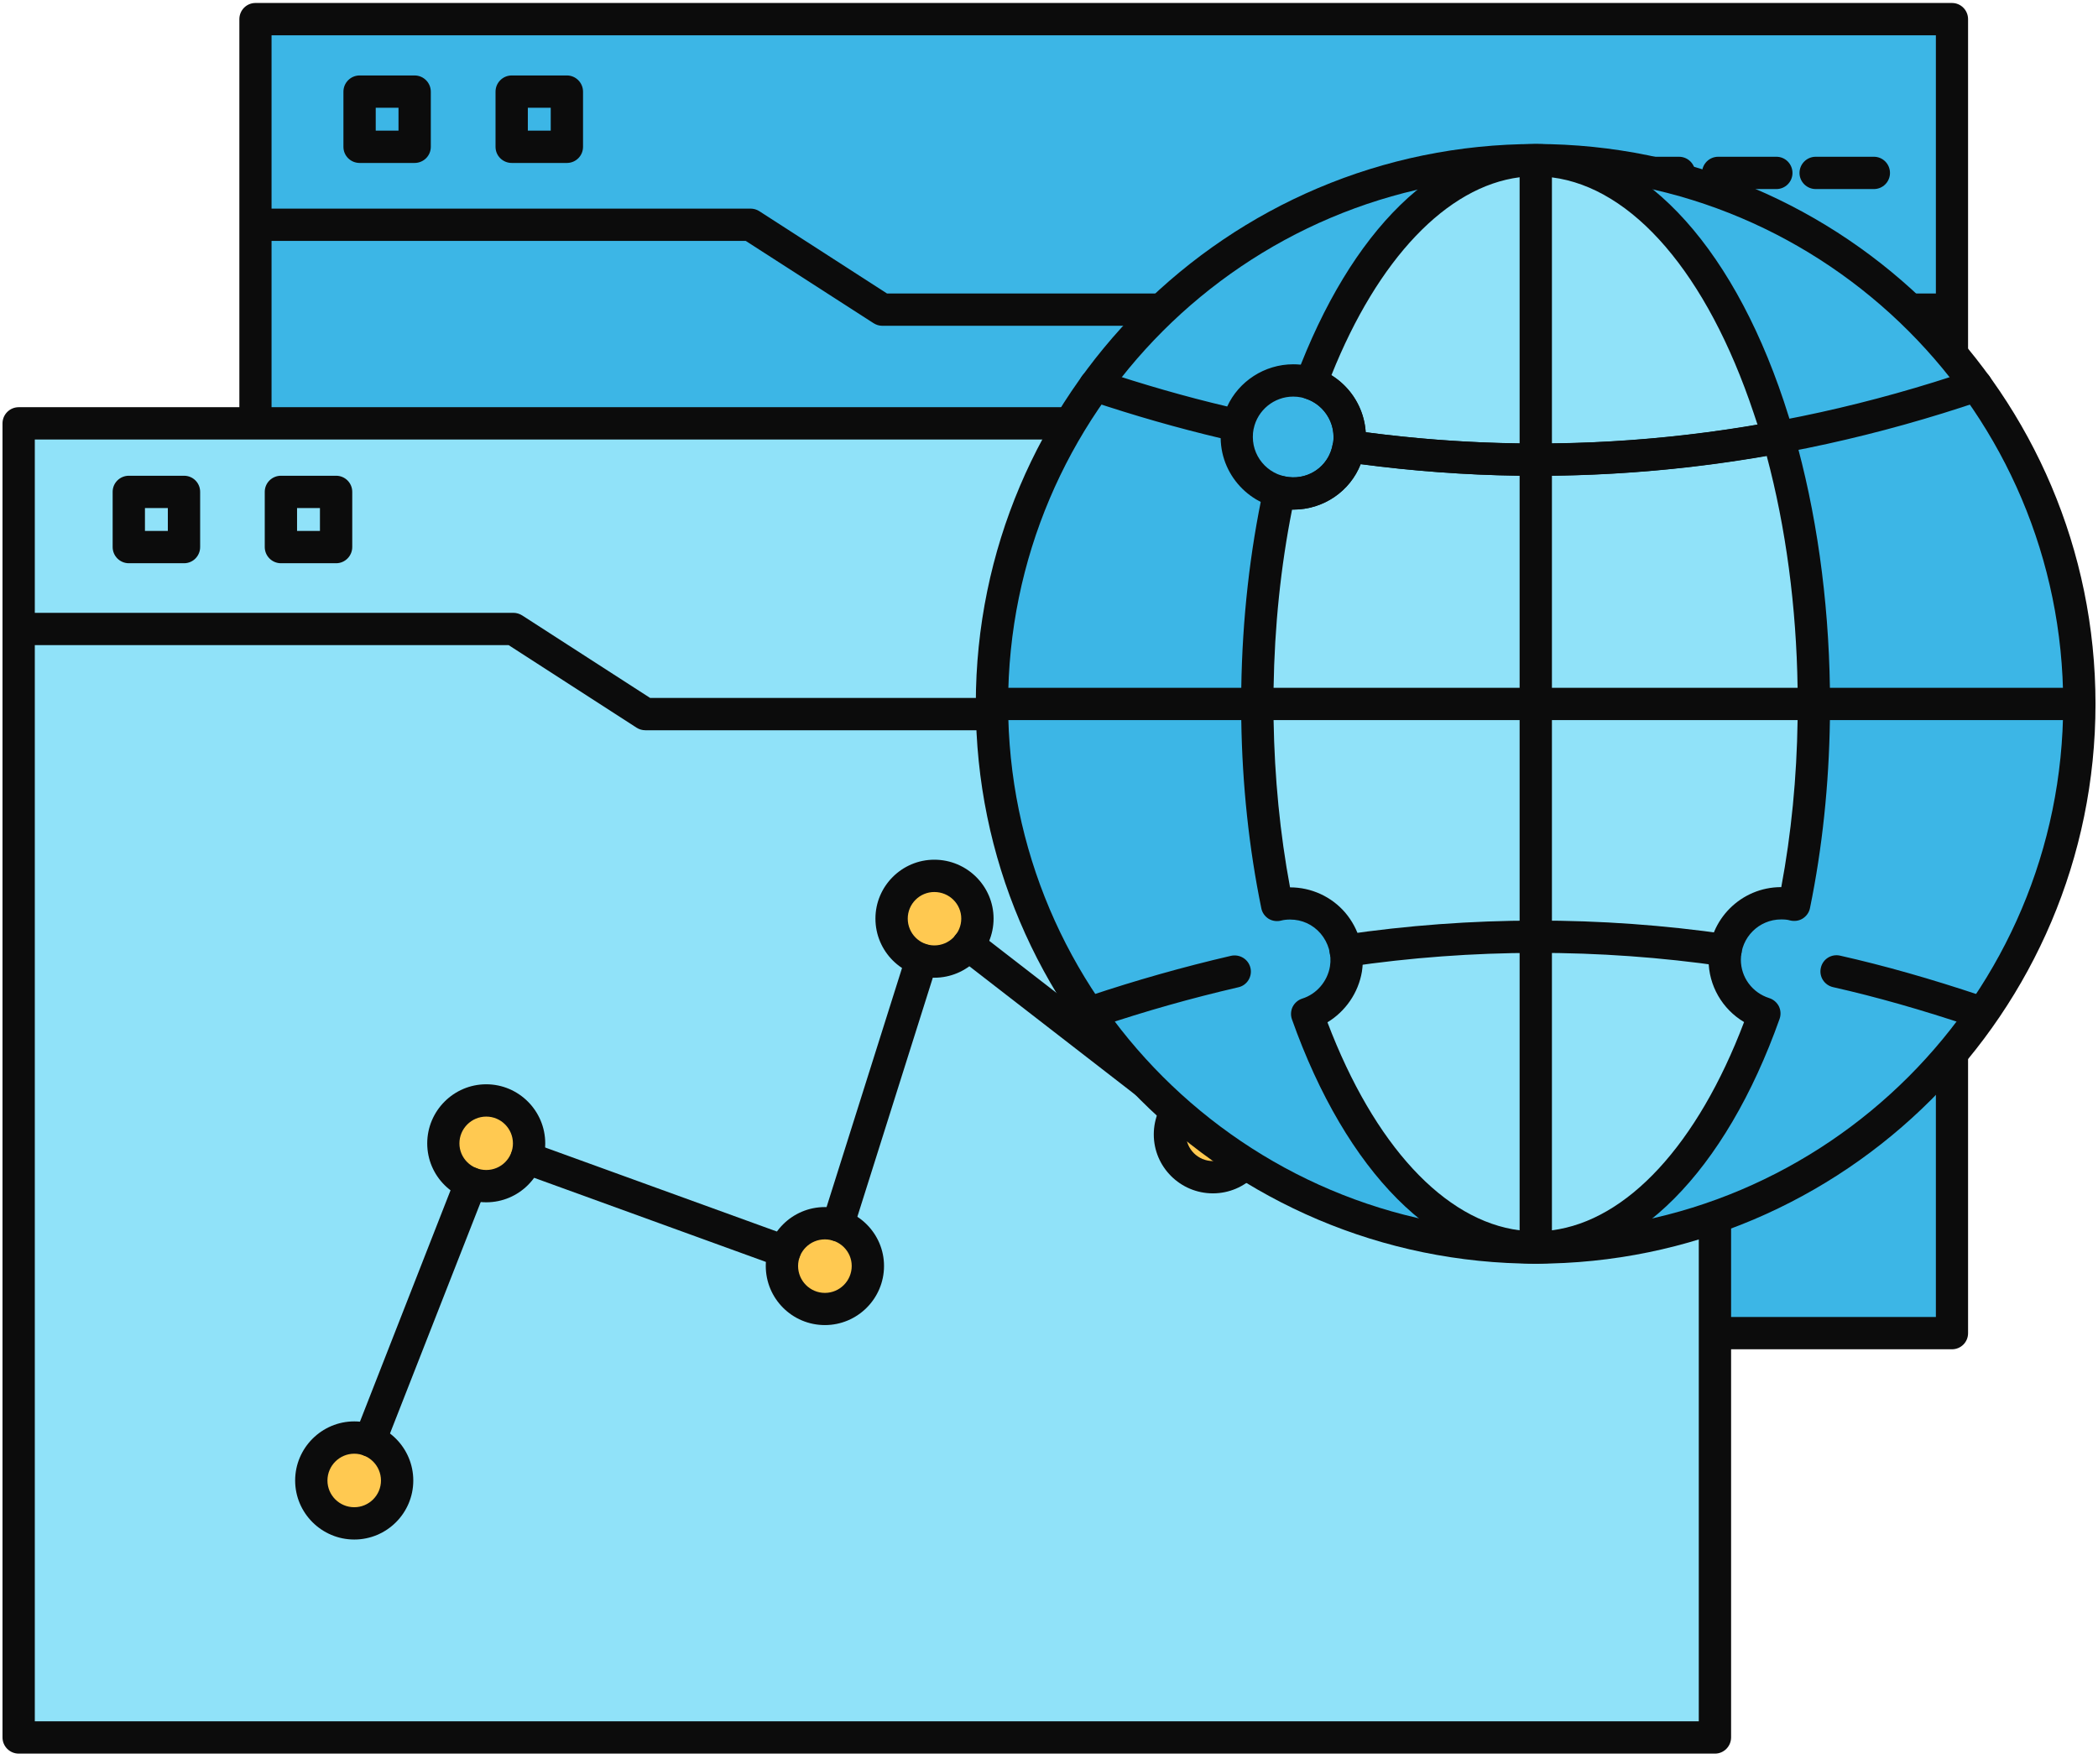 <svg xmlns="http://www.w3.org/2000/svg" viewBox="0 0 176 148" width="176" height="148">
	<defs>
		<clipPath clipPathUnits="userSpaceOnUse" id="cp1">
			<path d="M-480 -844L1187 -844L1187 823L-480 823Z" />
		</clipPath>
	</defs>
	<style>
		tspan { white-space:pre }
		.shp0 { fill: #3cb6e6 } 
		.shp1 { fill: #0c0c0c } 
		.shp2 { fill: #90e2f9 } 
		.shp3 { fill: #ffc951 } 
	</style>
	<g id="Page 1" clip-path="url(#cp1)">
		<path id="Path 229" class="shp0" d="M21.43 34.25L21.43 1.61L163.75 1.61L163.75 111.84L143.31 111.84" />
		<path id="Path 230" class="shp1" d="M163.75 113.19L143.31 113.19C142.56 113.19 141.96 112.59 141.96 111.84C141.96 111.09 142.56 110.48 143.31 110.48L162.4 110.48L162.4 2.96L22.78 2.96L22.78 34.25C22.78 35 22.18 35.6 21.43 35.6C20.68 35.6 20.08 35 20.08 34.25L20.08 1.61C20.08 0.86 20.68 0.25 21.43 0.25L163.75 0.25C164.5 0.25 165.1 0.86 165.1 1.61L165.1 111.84C165.1 112.59 164.5 113.19 163.75 113.19Z" />
		<path id="Path 231" class="shp2" d="M1.57 145.75L1.57 35.52L143.87 35.52L143.87 145.75L1.57 145.75Z" />
		<path id="Path 232" fill-rule="evenodd" class="shp1" d="M143.87 147.11L1.57 147.11C0.82 147.11 0.21 146.5 0.21 145.75L0.21 35.52C0.21 34.77 0.82 34.16 1.57 34.16L143.87 34.16C144.61 34.16 145.22 34.77 145.22 35.52L145.22 145.75C145.22 146.5 144.61 147.11 143.87 147.11ZM2.92 144.4L142.51 144.4L142.51 61.26L54.14 61.26C53.88 61.26 53.63 61.19 53.41 61.05L42.67 54.12L2.92 54.12L2.92 144.4ZM142.51 36.87L2.92 36.87L2.92 51.41L43.07 51.41C43.33 51.41 43.59 51.49 43.81 51.63L54.54 58.55L142.51 58.55L142.51 36.87ZM120.97 49.78L116.09 49.78C115.34 49.78 114.74 49.17 114.74 48.42C114.74 47.67 115.34 47.07 116.09 47.07L120.97 47.07C121.71 47.07 122.32 47.67 122.32 48.42C122.32 49.17 121.71 49.78 120.97 49.78ZM129.15 49.78L124.27 49.78C123.52 49.78 122.92 49.17 122.92 48.42C122.92 47.67 123.52 47.07 124.27 47.07L129.15 47.07C129.9 47.07 130.51 47.67 130.51 48.42C130.51 49.17 129.9 49.78 129.15 49.78ZM137.32 49.78L132.44 49.78C131.69 49.78 131.08 49.17 131.08 48.42C131.08 47.67 131.69 47.07 132.44 47.07L137.32 47.07C138.07 47.07 138.67 47.67 138.67 48.42C138.67 49.17 138.07 49.78 137.32 49.78ZM162.72 27.33L74.01 27.33C73.75 27.33 73.5 27.25 73.28 27.11L62.56 20.21L22.71 20.21C21.96 20.21 21.35 19.6 21.35 18.85C21.35 18.1 21.96 17.5 22.71 17.5L62.95 17.5C63.21 17.5 63.47 17.57 63.69 17.71L74.41 24.62L162.72 24.62C163.47 24.62 164.08 25.22 164.08 25.98C164.08 26.72 163.47 27.33 162.72 27.33ZM140.85 15.86L135.95 15.86C135.2 15.86 134.6 15.25 134.6 14.51C134.6 13.76 135.2 13.15 135.95 13.15L140.85 13.15C141.6 13.15 142.21 13.76 142.21 14.51C142.21 15.25 141.6 15.86 140.85 15.86ZM149.02 15.86L144.14 15.86C143.39 15.86 142.78 15.25 142.78 14.51C142.78 13.76 143.39 13.15 144.14 13.15L149.02 13.15C149.77 13.15 150.37 13.76 150.37 14.51C150.37 15.25 149.77 15.86 149.02 15.86ZM157.2 15.86L152.32 15.86C151.57 15.86 150.96 15.25 150.96 14.51C150.96 13.76 151.57 13.15 152.32 13.15L157.2 13.15C157.95 13.15 158.55 13.76 158.55 14.51C158.55 15.25 157.95 15.86 157.2 15.86Z" />
		<path id="Path 233" class="shp3" d="M29.72 120.6C31.69 120.6 33.31 122.21 33.31 124.2C33.31 126.17 31.69 127.79 29.72 127.79C27.73 127.79 26.12 126.17 26.12 124.2C26.12 122.21 27.73 120.6 29.72 120.6Z" />
		<path id="Path 234" fill-rule="evenodd" class="shp1" d="M29.72 129.15C26.99 129.15 24.76 126.93 24.76 124.2C24.76 121.47 26.99 119.24 29.72 119.24C32.45 119.24 34.67 121.47 34.67 124.2C34.67 126.93 32.45 129.15 29.72 129.15ZM29.72 121.95C28.48 121.95 27.47 122.96 27.47 124.2C27.47 125.44 28.48 126.44 29.72 126.44C30.95 126.44 31.96 125.44 31.96 124.2C31.96 122.96 30.95 121.95 29.72 121.95Z" />
		<path id="Path 235" class="shp3" d="M40.79 92.31C42.79 92.31 44.38 93.93 44.38 95.92C44.38 97.9 42.79 99.51 40.79 99.51C38.8 99.51 37.19 97.9 37.19 95.92C37.19 93.93 38.8 92.31 40.79 92.31Z" />
		<path id="Path 236" fill-rule="evenodd" class="shp1" d="M40.79 100.86C38.06 100.86 35.84 98.65 35.84 95.92C35.84 93.19 38.06 90.96 40.79 90.96C43.52 90.96 45.74 93.19 45.74 95.92C45.74 98.65 43.52 100.86 40.79 100.86ZM40.79 93.67C39.55 93.67 38.54 94.68 38.54 95.92C38.54 97.15 39.55 98.15 40.79 98.15C42.03 98.15 43.03 97.15 43.03 95.92C43.03 94.68 42.03 93.67 40.79 93.67Z" />
		<path id="Path 237" class="shp3" d="M69.2 102.61C71.17 102.61 72.8 104.23 72.8 106.2C72.8 108.2 71.17 109.81 69.2 109.81C67.21 109.81 65.6 108.2 65.6 106.2C65.6 104.23 67.21 102.61 69.2 102.61Z" />
		<path id="Path 238" fill-rule="evenodd" class="shp1" d="M69.2 111.16C66.46 111.16 64.24 108.94 64.24 106.2C64.24 103.48 66.46 101.26 69.2 101.26C71.93 101.26 74.16 103.48 74.16 106.2C74.16 108.94 71.93 111.16 69.2 111.16ZM69.2 103.97C67.96 103.97 66.95 104.97 66.95 106.2C66.95 107.45 67.96 108.46 69.2 108.46C70.44 108.46 71.45 107.45 71.45 106.2C71.45 104.97 70.44 103.97 69.2 103.97Z" />
		<path id="Path 239" class="shp3" d="M78.38 73.47C80.38 73.47 81.99 75.09 81.99 77.06C81.99 79.05 80.38 80.67 78.38 80.67C76.4 80.67 74.8 79.05 74.8 77.06C74.8 75.09 76.4 73.47 78.38 73.47Z" />
		<path id="Path 240" fill-rule="evenodd" class="shp1" d="M78.38 82.02C75.66 82.02 73.44 79.8 73.44 77.06C73.44 74.34 75.66 72.12 78.38 72.12C81.12 72.12 83.35 74.34 83.35 77.06C83.35 79.8 81.12 82.02 78.38 82.02ZM78.38 74.83C77.15 74.83 76.15 75.83 76.15 77.06C76.15 78.3 77.15 79.31 78.38 79.31C79.63 79.31 80.64 78.3 80.64 77.06C80.64 75.83 79.63 74.83 78.38 74.83Z" />
		<path id="Path 241" class="shp3" d="M101.75 91.56C103.72 91.56 105.34 93.18 105.34 95.17C105.34 97.14 103.72 98.76 101.75 98.76C99.76 98.76 98.14 97.14 98.14 95.17C98.14 93.18 99.76 91.56 101.75 91.56Z" />
		<path id="Path 242" fill-rule="evenodd" class="shp1" d="M101.75 100.11C99.01 100.11 96.79 97.89 96.79 95.17C96.79 92.43 99.01 90.21 101.75 90.21C104.48 90.21 106.7 92.43 106.7 95.17C106.7 97.89 104.48 100.11 101.75 100.11ZM101.75 92.92C100.51 92.92 99.5 93.92 99.5 95.17C99.5 96.4 100.51 97.4 101.75 97.4C102.98 97.4 103.99 96.4 103.99 95.17C103.99 93.92 102.98 92.92 101.75 92.92Z" />
		<path id="Path 243" class="shp3" d="M125.9 69.13C127.88 69.13 129.5 70.72 129.5 72.72C129.5 74.71 127.88 76.33 125.9 76.33C123.91 76.33 122.3 74.71 122.3 72.72C122.3 70.72 123.91 69.13 125.9 69.13Z" />
		<path id="Path 244" fill-rule="evenodd" class="shp1" d="M125.9 77.69C124.96 77.69 124.08 77.42 123.33 76.97L105.29 93.7C105.03 93.95 104.7 94.07 104.37 94.07C104 94.07 103.64 93.92 103.38 93.63C102.87 93.09 102.9 92.23 103.45 91.72L121.49 74.98C121.14 74.3 120.94 73.54 120.94 72.72C120.94 70 123.17 67.77 125.9 67.77C128.63 67.77 130.85 70 130.85 72.72C130.85 75.46 128.63 77.69 125.9 77.69ZM125.9 70.49C124.66 70.49 123.65 71.49 123.65 72.72C123.65 73.29 123.86 73.8 124.2 74.2C124.22 74.22 124.24 74.24 124.26 74.26C124.28 74.28 124.29 74.3 124.31 74.31C124.72 74.72 125.28 74.97 125.9 74.97C127.14 74.97 128.14 73.96 128.14 72.72C128.14 71.49 127.14 70.49 125.9 70.49ZM98.9 94.32C98.61 94.32 98.32 94.22 98.07 94.03L80.39 80.34C79.8 79.88 79.69 79.03 80.15 78.44C80.61 77.85 81.46 77.74 82.05 78.2L99.73 91.89C100.32 92.35 100.42 93.2 99.97 93.79C99.7 94.14 99.3 94.32 98.9 94.32ZM70.28 104.13C70.14 104.13 70 104.11 69.87 104.07C69.16 103.85 68.76 103.08 68.99 102.37L76.02 80.1C76.25 79.39 77 78.99 77.72 79.22C78.43 79.45 78.83 80.21 78.6 80.92L71.57 103.19C71.39 103.76 70.85 104.13 70.28 104.13ZM65.81 106.34C65.65 106.34 65.5 106.31 65.35 106.26L43.72 98.41C43.02 98.16 42.66 97.38 42.91 96.68C43.17 95.97 43.95 95.61 44.65 95.87L66.27 103.71C66.97 103.96 67.34 104.74 67.08 105.44C66.88 106 66.36 106.34 65.81 106.34ZM31.03 122.2C30.87 122.2 30.7 122.17 30.54 122.11C29.84 121.84 29.5 121.05 29.77 120.35L38.22 98.77C38.5 98.07 39.29 97.73 39.98 98C40.67 98.27 41.02 99.06 40.75 99.76L32.29 121.34C32.08 121.87 31.57 122.2 31.03 122.2ZM15.44 47.25L10.81 47.25C10.06 47.25 9.45 46.64 9.45 45.89L9.45 41.26C9.45 40.51 10.06 39.91 10.81 39.91L15.44 39.91C16.19 39.91 16.79 40.51 16.79 41.26L16.79 45.89C16.79 46.64 16.19 47.25 15.44 47.25ZM12.16 44.54L14.08 44.54L14.08 42.62L12.16 42.62L12.16 44.54Z" />
		<path id="Path 245" fill-rule="evenodd" class="shp1" d="M28.2 47.25L23.57 47.25C22.82 47.25 22.21 46.64 22.21 45.89L22.21 41.26C22.21 40.51 22.82 39.91 23.57 39.91L28.2 39.91C28.94 39.91 29.55 40.51 29.55 41.26L29.55 45.89C29.55 46.64 28.94 47.25 28.2 47.25ZM24.92 44.54L26.84 44.54L26.84 42.62L24.92 42.62L24.92 44.54ZM34.78 13.67L30.17 13.67C29.42 13.67 28.81 13.07 28.81 12.32L28.81 7.69C28.81 6.94 29.42 6.33 30.17 6.33L34.78 6.33C35.53 6.33 36.14 6.94 36.14 7.69L36.14 12.32C36.14 13.07 35.53 13.67 34.78 13.67ZM31.52 10.96L33.43 10.96L33.43 9.04L31.52 9.04L31.52 10.96ZM47.56 13.67L42.93 13.67C42.18 13.67 41.57 13.07 41.57 12.32L41.57 7.69C41.57 6.94 42.18 6.33 42.93 6.33L47.56 6.33C48.3 6.33 48.91 6.94 48.91 7.69L48.91 12.32C48.91 13.07 48.3 13.67 47.56 13.67ZM44.28 10.96L46.2 10.96L46.2 9.04L44.28 9.04L44.28 10.96Z" />
		<path id="Path 248" class="shp0" d="M128.84 13.43C154.01 13.43 174.43 33.86 174.43 59.05C174.43 84.23 154.01 104.65 128.84 104.65C103.64 104.65 83.22 84.23 83.22 59.05C83.22 33.86 103.64 13.43 128.84 13.43Z" />
		<path id="Path 249" fill-rule="evenodd" class="shp1" d="M128.84 106.01C102.94 106.01 81.86 84.94 81.86 59.05C81.86 33.15 102.94 12.08 128.84 12.08C154.72 12.08 175.79 33.15 175.79 59.05C175.79 84.94 154.72 106.01 128.84 106.01ZM128.84 14.79C104.43 14.79 84.57 34.65 84.57 59.05C84.57 83.45 104.43 103.3 128.84 103.3C153.23 103.3 173.08 83.45 173.08 59.05C173.08 34.65 153.23 14.79 128.84 14.79Z" />
		<path id="Path 250" class="shp2" d="M128.81 13.43C137 13.43 144.2 21.66 148.36 34.08C148.63 34.93 148.92 35.79 149.18 36.7C137.16 38.91 125.17 39.16 113.15 37.43C125.17 39.16 137.16 38.91 149.18 36.7C137.16 38.91 125.17 39.16 113.15 37.43C113.21 37.19 113.23 36.92 113.23 36.66C113.23 34.57 111.85 32.79 109.97 32.16C114.21 20.83 121.07 13.43 128.81 13.43ZM113.15 37.43C125.17 39.16 137.16 38.91 149.18 36.7C151.08 43.29 152.17 50.93 152.17 59.05C152.17 65 151.59 70.67 150.52 75.9C150.17 75.81 149.8 75.77 149.42 75.77C146.79 75.77 144.68 77.9 144.68 80.51C144.68 82.63 146.1 84.42 148.01 85.02C143.8 96.89 136.77 104.65 128.81 104.65C120.88 104.65 113.87 96.91 109.66 85.06C111.33 84.53 112.61 83.08 112.91 81.3C113.36 78.42 111.16 75.79 108.22 75.79C107.85 75.79 107.47 75.83 107.14 75.92C106.06 70.69 105.48 65.02 105.48 59.05C105.48 52.74 106.14 46.72 107.32 41.25C107.7 41.34 108.07 41.4 108.49 41.4C110.84 41.4 112.8 39.69 113.15 37.43Z" />
		<path id="Path 251" fill-rule="evenodd" class="shp1" d="M128.81 106.01C120.58 106.01 112.94 98.35 108.38 85.51C108.26 85.17 108.28 84.79 108.44 84.46C108.61 84.13 108.9 83.88 109.25 83.77C110.45 83.39 111.36 82.33 111.57 81.07C111.73 80.09 111.44 79.09 110.79 78.32C110.14 77.56 109.23 77.14 108.22 77.14C107.94 77.14 107.69 77.17 107.5 77.22C107.14 77.32 106.75 77.27 106.43 77.08C106.11 76.88 105.88 76.56 105.81 76.19C104.78 71.16 104.21 65.85 104.13 60.41L83.22 60.41C82.47 60.41 81.86 59.8 81.86 59.05C81.86 58.3 82.47 57.7 83.22 57.7L104.13 57.7C104.22 51.91 104.85 46.29 106 40.96C106.08 40.6 106.3 40.29 106.61 40.09C106.93 39.9 107.31 39.84 107.66 39.94C109.68 40.45 111.51 39.13 111.81 37.22C111.82 37.19 111.83 37.15 111.84 37.11C111.86 37 111.87 36.85 111.87 36.66C111.87 35.22 110.92 33.9 109.55 33.45C109.2 33.34 108.91 33.08 108.75 32.75C108.59 32.42 108.57 32.04 108.7 31.69C113.36 19.23 120.69 12.08 128.81 12.08C128.82 12.08 128.83 12.08 128.83 12.08C128.83 12.08 128.84 12.08 128.84 12.08C128.84 12.08 128.84 12.08 128.85 12.08C137.36 12.1 145.13 20.16 149.64 33.65C149.95 34.61 150.22 35.43 150.47 36.3C150.48 36.31 150.48 36.32 150.49 36.34C152.36 42.85 153.4 50.21 153.51 57.7L174.43 57.7C175.18 57.7 175.79 58.3 175.79 59.05C175.79 59.8 175.18 60.41 174.43 60.41L153.51 60.41C153.43 65.85 152.87 71.15 151.84 76.17C151.77 76.54 151.54 76.86 151.22 77.06C150.9 77.26 150.51 77.3 150.15 77.21C149.96 77.15 149.71 77.13 149.42 77.13C147.56 77.13 146.04 78.64 146.04 80.51C146.04 81.99 147 83.28 148.42 83.73C148.77 83.84 149.06 84.09 149.23 84.42C149.39 84.75 149.41 85.13 149.29 85.47C144.73 98.31 137.09 105.99 128.85 106.01C128.84 106.01 128.84 106.01 128.84 106.01C128.84 106.01 128.83 106.01 128.83 106.01C128.83 106.01 128.82 106.01 128.81 106.01ZM111.36 85.76C115.27 96.05 121.17 102.42 127.48 103.21L127.48 60.41L106.84 60.41C106.92 65.23 107.38 69.94 108.22 74.44C110 74.44 111.69 75.21 112.85 76.56C114.01 77.93 114.53 79.73 114.25 81.51C113.95 83.3 112.86 84.85 111.36 85.76ZM146.31 85.74C144.49 84.66 143.33 82.69 143.33 80.51C143.33 77.15 146.06 74.42 149.42 74.42L149.43 74.42C150.27 69.93 150.73 65.23 150.8 60.41L130.19 60.41L130.19 103.21C136.5 102.4 142.41 96.02 146.31 85.74ZM148.21 38.25C142.22 39.29 136.17 39.84 130.19 39.91L130.19 57.7L150.8 57.7C150.7 50.9 149.81 44.23 148.21 38.25ZM114.14 38.93C113.24 41.21 111.04 42.75 108.49 42.75C108.46 42.75 108.42 42.75 108.39 42.75C107.44 47.53 106.92 52.55 106.84 57.7L127.48 57.7L127.48 39.91C123.05 39.85 118.57 39.52 114.14 38.93ZM147.44 35.63C147.33 35.3 147.22 34.96 147.11 34.64C143.2 22.95 136.96 15.74 130.19 14.88L130.19 37.2C135.91 37.14 141.7 36.61 147.44 35.63ZM111.69 31.48C113.35 32.5 114.44 34.27 114.57 36.26C115.05 36.32 115.53 36.38 116.01 36.44C119.87 36.9 123.69 37.15 127.48 37.2L127.48 14.87C121.38 15.65 115.59 21.71 111.69 31.48Z" />
		<path id="Path 252" fill-rule="evenodd" class="shp1" d="M108.49 42.75C105.16 42.75 102.45 40.07 102.4 36.76C98.81 35.91 95.13 34.86 91.44 33.62C90.73 33.38 90.34 32.62 90.58 31.91C90.82 31.2 91.59 30.81 92.3 31.05C95.89 32.25 99.46 33.28 102.95 34.1C103.91 32 106.07 30.56 108.49 30.56C111.71 30.56 114.36 33.08 114.57 36.26C131.5 38.5 148.58 36.75 165.35 31.05C166.06 30.82 166.82 31.19 167.07 31.9C167.31 32.61 166.93 33.38 166.22 33.62C149.03 39.46 131.52 41.24 114.15 38.94C113.28 41.18 111.06 42.75 108.49 42.75ZM105.16 36.01C105.12 36.21 105.1 36.4 105.1 36.66C105.1 38.52 106.62 40.04 108.49 40.04C110.16 40.04 111.55 38.86 111.81 37.22C111.82 37.19 111.83 37.15 111.84 37.12C111.86 36.96 111.87 36.82 111.87 36.66C111.87 34.79 110.35 33.27 108.49 33.27C106.88 33.27 105.49 34.41 105.17 35.97C105.17 35.98 105.17 35.99 105.16 36C105.16 36 105.16 36.01 105.16 36.01ZM112.89 81.11C112.23 81.11 111.65 80.63 111.55 79.95C111.44 79.21 111.95 78.52 112.69 78.42C123.41 76.84 134.26 76.83 144.96 78.38C145.7 78.49 146.21 79.17 146.1 79.91C145.99 80.65 145.31 81.15 144.57 81.06C134.13 79.55 123.54 79.56 113.09 81.1C113.02 81.11 112.95 81.11 112.89 81.11ZM165.78 86.17C165.64 86.17 165.5 86.15 165.35 86.1C161.2 84.71 157.41 83.63 153.77 82.81C153.04 82.64 152.58 81.92 152.75 81.19C152.91 80.46 153.63 80 154.37 80.17C158.1 81.01 161.97 82.11 166.21 83.53C166.92 83.77 167.31 84.54 167.07 85.25C166.88 85.81 166.35 86.17 165.78 86.17ZM91.87 86.17C91.3 86.17 90.77 85.81 90.58 85.25C90.34 84.54 90.72 83.77 91.43 83.53C95.25 82.25 99.23 81.12 103.28 80.18C104.01 80.03 104.73 80.47 104.9 81.2C105.07 81.93 104.61 82.66 103.89 82.82C99.92 83.74 96.03 84.84 92.3 86.1C92.16 86.15 92.01 86.17 91.87 86.17Z" />
	</g>
</svg>